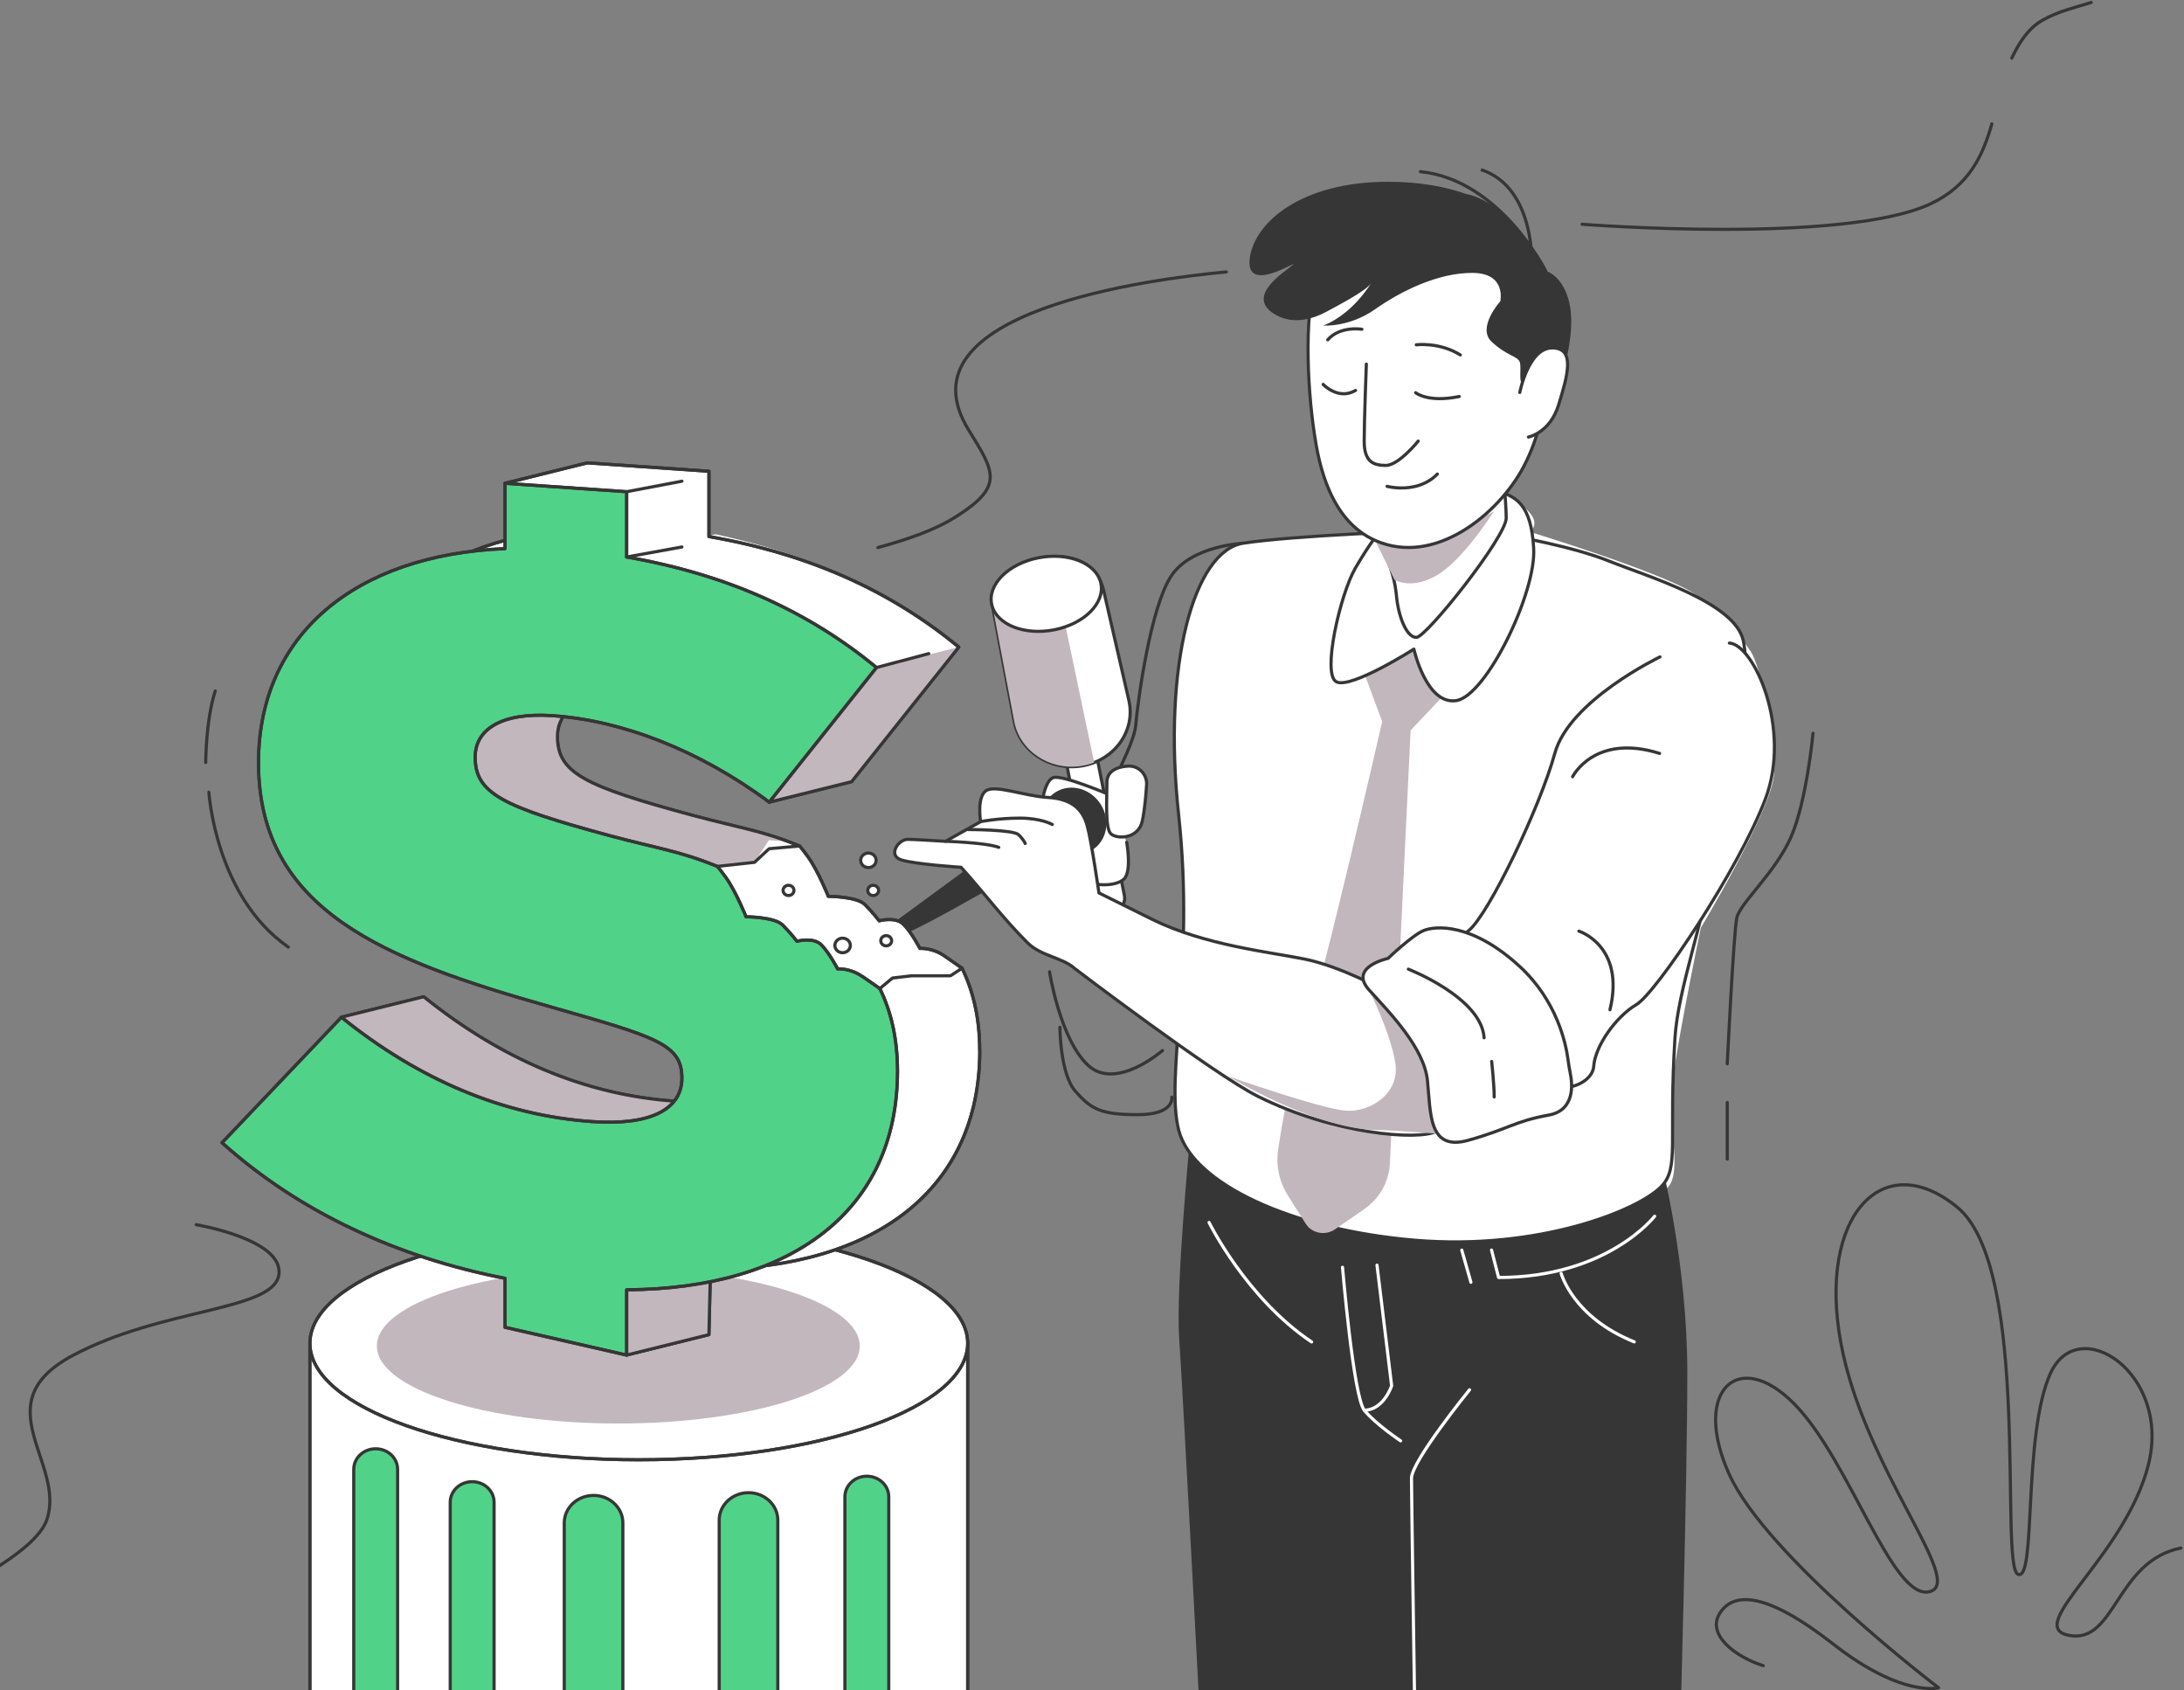 <svg width="694" height="537" viewBox="0 0 694 537" fill="none" xmlns="http://www.w3.org/2000/svg">
<rect x="0" y="0" width="694" height="537" fill="#808080" stroke="none"/>
<path d="M576.114 232.937C576.114 232.937 574.096 254.704 569.052 266.052C564.008 277.411 552.9 286.867 551.891 291.601C550.882 296.335 548.865 337.966 548.865 337.966" stroke="#363636" stroke-linecap="round" stroke-linejoin="round"/>
<path d="M548.865 350.254V368.238" stroke="#363636" stroke-linecap="round" stroke-linejoin="round"/>
<path d="M66.376 251.664C66.376 251.664 68.394 284.779 91.608 300.86" stroke="#363636" stroke-linecap="round" stroke-linejoin="round"/>
<path d="M65.368 242.208C65.368 242.208 65.368 228.957 68.394 219.501" stroke="#363636" stroke-linecap="round" stroke-linejoin="round"/>
<path d="M693.017 491.774C672.284 495.94 672.284 522.301 657.489 519.528C642.682 516.755 675.253 494.547 682.662 465.401C690.06 436.254 660.457 416.831 651.575 436.254C642.693 455.678 647.134 502.866 641.209 500.093C635.284 497.32 645.65 402.942 621.961 383.519C598.272 364.084 577.54 386.292 584.949 426.543C592.347 466.793 624.918 502.867 613.079 505.651C601.24 508.424 587.906 464.02 570.142 445.978C552.378 427.935 537.571 441.812 549.41 468.185C561.249 494.559 616.036 536.19 616.036 536.19C616.036 536.19 604.348 539.323 582.653 522.371C560.959 505.419 550.767 505.732 546.488 512.508C542.209 519.285 551.416 526.374 560.298 529.147" stroke="#363636" stroke-linecap="round" stroke-linejoin="round"/>
<path d="M62.341 389.054C62.341 389.054 90.599 393.788 88.581 405.135C86.564 416.495 51.233 415.543 22.976 430.685C-5.282 445.827 20.958 464.751 14.905 482.724C8.853 500.697 -60.8 525.306 -60.8 525.306" stroke="#363636" stroke-linecap="round" stroke-linejoin="round"/>
<path d="M278.975 173.948C287.509 171.581 296.762 168.669 304.136 163.923C318.897 154.443 316.16 150.046 307.881 136.726C284.32 98.842 366.507 88.527 389.697 86.381" stroke="#363636" stroke-linecap="round" stroke-linejoin="round"/>
<path d="M639.273 18.458C641.406 14.025 644.189 9.198 648.978 6.46C654.126 3.513 659.576 2.353 664.516 0.786" stroke="#363636" stroke-linecap="round" stroke-linejoin="round"/>
<path d="M502.727 71.239C502.727 71.239 585.761 77.725 613.45 64.753C625.787 58.975 630.101 49.321 632.942 39.354" stroke="#363636" stroke-linecap="round" stroke-linejoin="round"/>
<path d="M476.557 88.864C476.557 88.864 468.568 97.844 468.568 106.083C468.568 114.321 471.757 125.541 473.357 136.772C474.957 148.004 464.568 168.216 464.568 168.216C464.568 168.216 478.54 158.238 481.334 153.248C484.129 148.259 486.923 139.023 486.923 139.023C486.923 139.023 494.112 133.779 494.912 127.792C495.712 121.805 497.312 118.057 497.312 110.573C497.312 103.089 491.724 85.128 476.545 88.864H476.557Z" fill="white"/>
<path d="M388.723 174.957L428.646 181.699L437.435 172.718L431.046 169.724C431.046 169.724 394.312 172.718 388.723 174.969V174.957Z" fill="white"/>
<path d="M290.5 446.674V552.214H307.267V433.191C307.267 433.191 300.878 441.429 290.5 446.662V446.674Z" fill="white"/>
<path d="M280.111 313.426C280.111 313.426 288.1 341.122 284.9 353.096C281.711 365.071 276.911 375.548 272.922 380.038C268.933 384.529 249.766 401.747 245.766 401.747C245.766 401.747 268.922 399.496 283.3 388.276C297.678 377.045 309.656 359.084 311.244 343.362C312.844 327.64 304.855 309.678 304.855 309.678H286.488L280.099 313.426H280.111Z" fill="white"/>
<path d="M227.411 169.713L199.466 176.454C199.466 176.454 252.967 188.428 276.922 210.891L303.278 206.401C303.278 206.401 285.711 182.453 227.411 169.724V169.713Z" fill="white"/>
<path d="M478.157 167.462C478.157 167.462 481.346 171.21 482.946 178.693C484.546 186.177 484.546 189.171 484.546 189.171C484.546 189.171 492.535 186.92 509.302 192.164C526.069 197.409 543.635 198.906 533.258 201.145C522.88 203.384 506.102 198.151 519.68 204.139C533.258 210.126 542.035 204.893 545.236 213.119C548.424 221.357 549.224 249.796 543.635 251.293C538.047 252.789 522.08 245.306 522.08 252.047C522.08 258.788 534.858 261.028 533.258 270.762C531.658 280.497 530.069 286.484 523.68 293.968C517.291 301.452 508.502 293.214 501.324 291.717C494.135 290.22 504.513 297.704 506.113 308.936C507.713 320.167 496.536 326.897 496.536 326.897C496.536 326.897 484.558 308.182 486.158 316.42C487.758 324.658 492.547 332.884 491.747 338.129C490.947 343.373 477.369 339.625 474.98 331.387C472.58 323.149 459.906 308.518 458.213 315.666C456.521 322.824 466.203 335.124 467.003 344.116C467.803 353.096 459.014 361.334 459.014 361.334L448.636 360.58H442.247C442.247 360.58 440.647 370.315 431.869 377.799C423.08 385.283 418.291 386.037 427.88 390.527C437.458 395.018 461.425 396.514 482.981 396.514C504.536 396.514 526.103 381.547 530.092 377.056C534.081 372.566 530.892 359.838 530.892 350.114C530.892 340.391 540.47 294.722 540.47 294.722C540.47 294.722 562.025 258.788 563.626 246.814C565.226 234.84 558.906 210.764 556.436 207.144C553.967 203.524 548.447 195.17 538.07 188.428C527.692 181.687 486.158 168.97 486.158 168.97C486.158 168.97 489.347 166.719 486.158 162.983C482.969 159.235 479.769 158.493 479.769 158.493L478.169 167.473L478.157 167.462Z" fill="white"/>
<g style="mix-blend-mode:multiply">
<path d="M395.02 172.59C395.02 172.59 378.531 173.275 372.119 183.056C365.707 192.837 361.695 221.404 360.883 230.431C360.083 239.458 344.836 261.26 348.847 268.024" stroke="#363636" stroke-linecap="round" stroke-linejoin="round"/>
<path d="M336.812 326.34C336.812 326.34 336.812 341.145 341.751 346.703C346.691 352.261 349.648 354.106 361.498 354.106C373.348 354.106 372.363 348.548 372.363 348.548" stroke="#363636" stroke-linecap="round" stroke-linejoin="round"/>
<path d="M378.16 361.509C378.16 361.509 373.545 409.08 374.705 425.29C375.853 441.51 381.627 551.68 381.627 551.68H533.861C533.861 551.68 536.168 470.692 536.168 436.103C536.168 401.515 528.098 370.153 528.098 370.153C528.098 370.153 440.45 390.69 378.172 361.509H378.16Z" fill="#363636"/>
<path d="M480.418 170.27C480.418 170.27 499.237 173.403 511.401 178.287C523.564 183.172 551.346 191.317 553.955 203.524C556.564 215.73 551.346 240.154 546.14 267.026C540.934 293.887 533.2 314.528 532.249 329.705C530.162 362.773 533.721 370.872 527.912 376.917C520.549 384.575 488.836 397.269 449.749 394.008C410.673 390.748 378.879 376.105 374.542 359.002C370.206 341.911 379.749 307.021 374.542 258.985C369.336 210.961 379.401 175.015 395.043 172.567C410.673 170.131 452.358 168.495 461.043 168.495C469.727 168.495 480.441 170.247 480.441 170.247L480.418 170.27Z" fill="white" stroke="#363636" stroke-linecap="round" stroke-linejoin="round"/>
<path d="M432.182 210.369L439.209 229.189C439.209 229.189 420.135 312.95 414.105 329.891C410.174 340.96 407.519 356.044 406.151 365.175C405.386 370.28 406.51 375.467 409.316 379.899L414.94 388.787C416.853 391.815 421.144 392.639 424.181 390.551L433.353 384.239C438.328 380.816 441.377 375.455 441.655 369.677L448.242 232.009L464.301 215.068L448.242 191.538L432.182 210.358V210.369Z" fill="#C2B7BC"/>
<path d="M438.606 168.599C438.606 168.599 435.429 172.312 430.675 180.492C425.921 188.672 419.938 214.396 424.703 216.623C429.457 218.851 449.285 206.215 449.285 206.215C449.285 206.215 453.251 224.049 462.77 222.564C472.29 221.079 488.141 188.37 487.352 174.25C486.564 160.129 481.798 157.158 473.867 155.662C465.936 154.177 438.606 168.587 438.606 168.587V168.599Z" fill="white" stroke="#363636" stroke-linecap="round" stroke-linejoin="round"/>
<path d="M438.177 172.022C438.177 172.022 442.931 180.202 443.731 189.113C444.322 195.738 446.908 202.491 450.074 202.491C453.239 202.491 478.621 170.525 478.621 164.584C478.621 158.644 477.033 144.511 477.033 144.511C477.033 144.511 446.897 169.782 438.177 172.01V172.022Z" fill="white" stroke="#363636" stroke-linecap="round" stroke-linejoin="round"/>
<g style="mix-blend-mode:multiply">
<path d="M474.725 162.426C474.725 162.426 465.437 177.231 457.077 182.453C448.717 187.674 443.14 184.193 443.14 184.193L436.936 171.65C436.936 171.65 466.365 167.648 474.725 162.415V162.426Z" fill="#C2B7BC"/>
</g>
<path d="M430.779 74.035C426.095 76.472 420.842 79.35 419.033 84.397C414.279 97.647 415.218 121.828 417.711 138.199C419.08 147.215 422.523 165.234 436.936 171.662C455.883 180.121 476.221 163.285 484.164 148.247C493.95 129.718 493.208 105.015 486.772 85.673C484.442 78.665 479.978 74.082 472.557 71.784C459.338 67.689 443.221 67.561 430.791 74.035H430.779Z" fill="white" stroke="#363636" stroke-linecap="round" stroke-linejoin="round"/>
<path d="M434.177 115.667C434.177 115.667 433.492 133.686 433.492 140.125C433.492 146.565 436.24 147.853 440.357 147.853C444.473 147.853 450.653 140.125 450.653 140.125" fill="white"/>
<path d="M434.177 115.667C434.177 115.667 433.492 133.686 433.492 140.125C433.492 146.565 436.24 147.853 440.357 147.853C444.473 147.853 450.653 140.125 450.653 140.125" stroke="#363636" stroke-linecap="round" stroke-linejoin="round"/>
<path d="M450.039 109.54C450.039 109.54 457.367 108.577 464.046 112.766L450.039 109.54Z" fill="white"/>
<path d="M450.039 109.54C450.039 109.54 457.367 108.577 464.046 112.766" stroke="#363636" stroke-linecap="round" stroke-linejoin="round"/>
<path d="M432.762 104.597C432.762 104.597 425.805 103.449 421.909 107.951L432.762 104.597Z" fill="white"/>
<path d="M432.762 104.597C432.762 104.597 425.805 103.449 421.909 107.951" stroke="#363636" stroke-linecap="round" stroke-linejoin="round"/>
<path d="M449.842 124.752C449.842 124.752 453.715 128.024 463.71 125.958L449.842 124.752Z" fill="white"/>
<path d="M449.842 124.752C449.842 124.752 453.715 128.024 463.71 125.958" stroke="#363636" stroke-linecap="round" stroke-linejoin="round"/>
<path d="M420.448 122.106C420.448 122.106 425.26 127.258 430.744 124.032L420.448 122.106Z" fill="white"/>
<path d="M420.448 122.106C420.448 122.106 425.26 127.258 430.744 124.032" stroke="#363636" stroke-linecap="round" stroke-linejoin="round"/>
<path d="M486.761 85.673C486.761 85.673 488.431 59.671 470.574 53.881" stroke="#363636" stroke-miterlimit="10"/>
<path d="M491.167 86.068C491.167 86.068 476.743 57.107 451.349 54.531" stroke="#363636" stroke-miterlimit="10" stroke-linecap="round"/>
<path d="M498.727 96.359C496.663 87.344 491.179 86.056 491.179 86.056C491.179 86.056 486.703 76.635 479.131 69.348C479.259 69.348 479.375 69.325 479.502 69.325C479.502 69.325 478.215 67.967 475.432 66.192C473.705 64.892 471.849 63.767 469.89 62.897C468.591 62.316 467.177 61.876 465.669 61.551C459.674 59.451 451.581 57.745 441.053 57.745C413.584 57.745 398.487 70.613 397.107 82.204C395.738 93.784 412.899 82.204 410.835 84.13C408.771 86.056 395.727 93.784 404.655 99.573C410.209 103.17 416.517 101.79 421.955 98.784C424.877 97.172 434.107 92.472 435.765 89.897C434.536 91.799 432.345 94.839 429.365 97.636C424.553 102.138 420.436 103.426 420.436 103.426C420.436 103.426 428.68 104.064 436.913 98.274C445.157 92.484 456.822 86.694 467.814 86.694C478.807 86.694 476.743 95.71 476.743 95.71C476.743 95.71 469.194 104.075 473.995 108.577C478.795 113.079 482.239 113.079 482.923 115.017C483.607 116.943 482.239 122.095 484.291 122.095C486.343 122.095 485.659 112.441 489.103 112.441C492.547 112.441 496.652 118.231 496.652 118.231C496.652 118.231 500.768 105.363 498.716 96.348L498.727 96.359Z" fill="#363636"/>
<path d="M482.934 124.682C482.934 124.682 485.683 110.526 493.231 110.526C500.779 110.526 498.043 119.542 495.295 128.546C492.547 137.561 485.683 138.838 485.683 138.838" fill="white"/>
<path d="M482.934 124.682C482.934 124.682 485.683 110.526 493.231 110.526C500.779 110.526 498.043 119.542 495.295 128.546C492.547 137.561 485.683 138.838 485.683 138.838" stroke="#363636" stroke-linecap="round" stroke-linejoin="round"/>
<path d="M527.483 208.687C527.483 208.687 498.692 222.46 494.066 239.319C489.439 256.178 473.194 290.278 466.736 295.604C466.736 295.604 457.552 302.844 467.095 307.729C476.65 312.614 485.335 331.341 488.802 340.287C492.28 349.244 505.986 345.253 506.426 338.755C506.867 332.258 513.604 322.871 519.946 319.17C526.289 315.468 552.459 276.251 560.947 253.915C569.435 231.579 557.329 204.754 549.537 204.289" fill="white"/>
<path d="M527.483 208.687C527.483 208.687 498.692 222.46 494.066 239.319C489.439 256.178 473.194 290.278 466.736 295.604C466.736 295.604 457.552 302.844 467.095 307.729C476.65 312.614 485.335 331.341 488.802 340.287C492.28 349.244 505.986 345.253 506.426 338.755C506.867 332.258 513.604 322.871 519.946 319.17C526.289 315.468 552.459 276.251 560.947 253.915C569.435 231.579 557.329 204.754 549.537 204.289" stroke="#363636" stroke-linecap="round" stroke-linejoin="round"/>
<path d="M334.759 220.974L347.282 286.101C347.734 288.666 350.308 290.418 353.057 290.023C355.967 289.605 357.892 286.972 357.254 284.28L344.349 219.222C343.78 216.844 341.554 215.985 338.992 216.38C336.325 216.797 334.319 218.468 334.759 220.963V220.974Z" fill="white" stroke="#363636" stroke-linecap="round" stroke-linejoin="round"/>
<path d="M352.013 252.244C352.013 252.244 337.82 246.199 334.806 247C331.791 247.812 330.933 256.27 330.933 256.27C330.933 256.27 331.362 259.902 332.649 264.74C333.936 269.579 338.238 276.842 342.969 279.256C347.7 281.681 354.587 281.681 357.161 279.256C359.735 276.831 358.019 267.56 358.019 267.56" fill="white"/>
<path d="M352.013 252.244C352.013 252.244 337.82 246.199 334.806 247C331.791 247.812 330.933 256.27 330.933 256.27C330.933 256.27 331.362 259.902 332.649 264.74C333.936 269.579 338.238 276.842 342.969 279.256C347.7 281.681 354.587 281.681 357.161 279.256C359.735 276.831 358.019 267.56 358.019 267.56" stroke="#363636" stroke-linecap="round" stroke-linejoin="round"/>
<path d="M358.901 243.368C358.901 243.368 351.746 243.217 351.746 248.485C351.746 253.753 351.12 263.116 352.999 264.88C354.877 266.632 361.741 266.632 362.994 260.784C363.747 257.257 364.142 252.511 364.35 249.297C364.524 246.489 362.507 243.832 359.538 243.414C359.318 243.38 359.109 243.368 358.901 243.368Z" fill="white" stroke="#363636" stroke-linecap="round" stroke-linejoin="round"/>
<path d="M315.627 193.847L322.26 229.027C323.929 238.402 333.321 244.795 343.351 243.368C353.984 241.86 361.022 232.229 358.692 222.39L350.668 187.465C348.604 178.786 340.464 175.63 331.107 177.092C321.378 178.612 314.015 184.727 315.639 193.847H315.627Z" fill="white" stroke="#363636" stroke-linecap="round" stroke-linejoin="round"/>
<g style="mix-blend-mode:multiply">
<path d="M333.959 176.802C333.02 176.849 332.069 176.941 331.095 177.092C321.367 178.612 314.004 184.727 315.627 193.847L322.26 229.027C323.929 238.402 333.321 244.795 343.351 243.368C344.882 243.147 346.331 242.753 347.688 242.219L333.959 176.814V176.802Z" fill="#C2B7BC"/>
</g>
<path d="M349.798 185.203C351.224 191.515 344.615 198.163 335.049 200.066C325.472 201.969 316.566 198.384 315.14 192.083C313.714 185.771 320.323 179.123 329.889 177.22C339.467 175.317 348.372 178.902 349.798 185.203Z" fill="white" stroke="#363636" stroke-linecap="round" stroke-linejoin="round"/>
<path d="M350.853 257.697C352.941 263.302 350.332 269.242 345.033 270.971C339.734 272.7 333.762 269.567 331.675 263.963C329.588 258.359 332.197 252.418 337.496 250.689C342.795 248.961 348.766 252.093 350.853 257.697Z" fill="#363636"/>
<path d="M328.602 260.355L283.59 293.4C283.59 293.4 279.497 297.751 284.355 297.727C289.225 297.704 337.403 268.894 337.403 268.894C337.403 268.894 344.383 259.728 328.591 260.343L328.602 260.355Z" fill="#363636"/>
<path d="M457.518 341.54C458.828 335.089 446.989 317.255 439.36 314.354C439.36 314.354 425.932 307.021 414.778 304.724C403.623 302.427 382.879 300.361 366.043 292.019L349.207 283.665C349.207 283.665 346.841 267.212 345.45 262.234C344.047 257.257 340.8 253.799 333.008 253.335C325.205 252.871 315.894 249.042 313.134 251.328C310.363 253.613 311.604 261.028 311.604 261.028L300.461 267.27C295.938 267.003 290.292 266.643 288.436 266.643C285.445 266.643 281.955 271.783 286.442 273.187C290.929 274.591 305.389 275.52 305.389 275.52C312.508 283.375 319.129 292.251 326.689 299.665C330.794 303.691 337.867 304.283 341.508 307.683C341.508 307.683 385.616 341.227 399.681 348.27C423.984 360.429 450.908 362.367 456.335 359.42C461.762 356.484 456.242 347.991 457.553 341.552L457.518 341.54Z" fill="white" stroke="#363636" stroke-linecap="round" stroke-linejoin="round"/>
<g style="mix-blend-mode:multiply">
<path d="M435.046 314.482C435.046 314.482 441.957 328.278 443.406 337.827C444.856 347.365 435.406 353.503 427.405 352.818C419.404 352.133 390.323 341.911 390.323 341.911C390.323 341.911 417.433 358.492 436.855 358.956C456.289 359.408 460.846 362.367 463.756 356.229C466.666 350.091 465.205 329.647 456.486 322.836C447.755 316.025 438.304 308.193 435.035 314.494L435.046 314.482Z" fill="#C2B7BC"/>
</g>
<path d="M498.948 340.763C498.669 339.44 498.461 338.105 498.287 336.771C497.602 331.457 494.715 317.87 482.842 306.963C467.733 293.075 456.057 294.107 452.393 295.616C448.717 297.124 441.087 304.457 441.087 304.457C441.087 304.457 428.414 307.161 435.046 314.482C441.679 321.803 452.532 332.838 453.599 343.292C454.665 353.746 453.854 365.813 466.585 362.239C479.317 358.677 481.276 356.194 492.106 354.245C500.524 352.737 499.724 344.406 498.936 340.763H498.948Z" fill="white" stroke="#363636" stroke-linecap="round" stroke-linejoin="round"/>
<path d="M307.708 263.534C307.708 263.534 321.9 263.534 323.628 265.147C325.344 266.759 325.773 267.966 325.773 267.966" stroke="#363636" stroke-linecap="round" stroke-linejoin="round"/>
<path d="M311.58 261.016C311.58 261.016 317.169 259.902 324.057 259.902C330.944 259.902 334.377 261.921 334.377 261.921" stroke="#363636" stroke-linecap="round" stroke-linejoin="round"/>
<path d="M447.523 307.88C447.523 307.88 470.783 316.907 471.594 329.682" stroke="#363636" stroke-linecap="round" stroke-linejoin="round"/>
<path d="M474.006 337.2C474.006 337.2 474.806 344.719 474.806 348.478" stroke="#363636" stroke-linecap="round" stroke-linejoin="round"/>
<path d="M440.763 154.501C440.763 154.501 450.491 157.1 456.741 150.591L440.763 154.501Z" fill="white"/>
<path d="M440.763 154.501C440.763 154.501 450.491 157.1 456.741 150.591" stroke="#363636" stroke-linecap="round" stroke-linejoin="round"/>
<path d="M426.605 402.594C426.605 402.594 430.06 443.68 433.527 447.996C436.983 452.324 445.065 457.731 445.065 457.731" stroke="white" stroke-linecap="round" stroke-linejoin="round"/>
<path d="M466.968 441.51C466.968 441.51 448.52 464.217 448.52 469.613C448.52 475.008 449.668 550.601 449.668 550.601" stroke="white" stroke-miterlimit="10" stroke-linecap="round"/>
<path d="M525.79 386.374C525.79 386.374 510.798 405.832 476.198 405.832L473.96 397.118" stroke="white" stroke-linecap="round" stroke-linejoin="round"/>
<path d="M307.499 426.728H98.472V552.562H307.499V426.728Z" fill="white" stroke="#363636" stroke-miterlimit="10"/>
<path d="M126.347 552.562V466.782C126.347 463.173 123.228 460.249 119.378 460.249C115.529 460.249 112.41 463.173 112.41 466.782V552.562H126.347Z" fill="#51D289" stroke="#363636" stroke-miterlimit="10"/>
<path d="M282.419 552.562V475.495C282.419 471.887 279.299 468.963 275.45 468.963C271.6 468.963 268.481 471.887 268.481 475.495V552.562H282.419Z" fill="#51D289" stroke="#363636" stroke-miterlimit="10"/>
<path d="M157.005 552.562V477.236C157.005 473.627 153.886 470.703 150.036 470.703C146.186 470.703 143.067 473.627 143.067 477.236V552.562H157.005Z" fill="#51D289" stroke="#363636" stroke-miterlimit="10"/>
<path d="M197.924 552.562V483.791C197.924 478.965 193.75 475.066 188.613 475.066C183.465 475.066 179.302 478.976 179.302 483.791V552.562H197.924Z" fill="#51D289" stroke="#363636" stroke-miterlimit="10"/>
<path d="M247.157 552.562V482.921C247.157 478.094 242.983 474.196 237.846 474.196C232.698 474.196 228.536 478.106 228.536 482.921V552.562H247.157Z" fill="#51D289" stroke="#363636" stroke-miterlimit="10"/>
<path d="M307.499 426.728H98.472V552.562H307.499V426.728Z" stroke="#363636" stroke-miterlimit="10"/>
<path d="M202.991 463.742C260.709 463.742 307.499 447.17 307.499 426.728C307.499 406.287 260.709 389.715 202.991 389.715C145.273 389.715 98.484 406.287 98.484 426.728C98.484 447.17 145.273 463.742 202.991 463.742Z" fill="white" stroke="#363636" stroke-linecap="round" stroke-linejoin="round"/>
<path d="M202.991 463.742C260.709 463.742 307.499 447.17 307.499 426.728C307.499 406.287 260.709 389.715 202.991 389.715C145.273 389.715 98.484 406.287 98.484 426.728C98.484 447.17 145.273 463.742 202.991 463.742Z" stroke="#363636" stroke-linecap="round" stroke-linejoin="round"/>
<g style="mix-blend-mode:multiply">
<path d="M196.486 452.22C238.861 452.22 273.212 441.197 273.212 427.599C273.212 414.001 238.861 402.977 196.486 402.977C154.112 402.977 119.761 414.001 119.761 427.599C119.761 441.197 154.112 452.22 196.486 452.22Z" fill="#C2B7BC"/>
</g>
<path d="M311.314 333.801C311.314 323.706 309.366 315.085 305.702 307.567C305.157 307.184 303.29 305.896 300.066 303.656C296.182 300.965 292.309 301.301 292.309 301.301C292.309 301.301 289.723 296.277 287.138 293.666C284.552 291.067 279.381 292.529 279.381 292.529C279.381 292.529 277.444 289.965 274.847 287.366C272.261 284.767 263.205 284.744 263.205 284.744C263.205 284.744 259.97 276.633 256.735 272.166C255.297 270.182 254.52 269.219 254.08 268.743C242.125 263.859 235.412 263.128 219.99 258.997C185.564 249.703 177.134 245.503 177.134 233.981C177.134 225.418 185.216 219.721 201.727 220.858C202.11 220.882 202.493 220.928 202.887 220.963L244.444 254.82L270.591 248.334L304.67 205.566C282.894 187.604 256.897 175.932 225.277 170.455V149.709L186.63 147.041L160.483 153.527L166.745 165.826L167.313 170.061C130.776 177.359 108.293 201.087 108.293 235.814C108.293 282.899 148.691 298.528 201.032 313.333C234.403 322.883 242.832 325.11 242.832 335.971C242.832 345.845 233 351.101 214.378 349.813C185.923 347.852 159.219 336.458 134.638 316.652L108.49 323.138L89.857 364.015L119.077 376.987L121.79 375.095C141.258 386.896 163.278 395.064 186.619 399.601V421.333L196.092 421.983L199.118 430.476L225.266 423.99L225.764 403.232C278.163 402.757 311.337 377.753 311.337 333.766L311.314 333.801Z" fill="white" stroke="#363636" stroke-linecap="round" stroke-linejoin="round"/>
<g style="mix-blend-mode:multiply">
<path d="M304.635 205.577L268.898 214.454L244.421 254.82L270.568 248.334L304.635 205.577Z" fill="#C2B7BC"/>
</g>
<g style="mix-blend-mode:multiply">
<path d="M199.107 430.511L225.242 424.025V403.267L197.24 406.4L199.107 430.511Z" fill="#C2B7BC"/>
</g>
<g style="mix-blend-mode:multiply">
<path d="M191.373 277.376C194.156 276.506 222.031 275.636 222.031 275.636L239.771 273.942L244.328 266.922L250.416 267.328C240.595 263.685 233.753 262.698 219.978 258.997C185.552 249.703 177.122 245.503 177.122 233.981C177.122 227.565 181.668 222.75 190.898 221.23C161.863 210.926 128.573 230.303 138.418 252.117C148.633 274.754 188.578 278.246 191.373 277.376Z" fill="#C2B7BC"/>
</g>
<g style="mix-blend-mode:multiply">
<path d="M214.355 349.836C185.9 347.875 159.196 336.481 134.614 316.675L108.467 323.161C108.467 323.161 117.048 344.429 149.561 357.494C182.074 370.559 217.381 361.845 222.019 358.364C225.138 356.032 227.828 351.739 229.266 349.163C225.185 349.987 220.199 350.231 214.343 349.836H214.355Z" fill="#C2B7BC"/>
</g>
<path d="M311.314 333.801C311.314 323.706 309.366 315.085 305.702 307.567C305.157 307.184 303.29 305.896 300.066 303.657C296.182 300.965 292.309 301.301 292.309 301.301C292.309 301.301 289.723 296.277 287.138 293.666C284.552 291.067 279.381 292.529 279.381 292.529C279.381 292.529 277.444 289.965 274.847 287.366C272.261 284.767 263.205 284.744 263.205 284.744C263.205 284.744 259.97 276.633 256.735 272.166C255.297 270.182 254.52 269.219 254.08 268.743C242.125 263.859 235.412 263.128 219.99 258.997C185.564 249.703 177.134 245.503 177.134 233.981C177.134 225.418 185.216 219.721 201.727 220.858C202.11 220.882 202.493 220.928 202.887 220.963L244.444 254.82L270.591 248.334L304.67 205.566C282.894 187.604 256.897 175.932 225.277 170.455V149.709L186.63 147.041L160.483 153.527L166.745 165.826L167.313 170.061C130.776 177.359 108.293 201.087 108.293 235.814C108.293 282.899 148.691 298.528 201.032 313.333C234.403 322.883 242.832 325.11 242.832 335.971C242.832 345.845 233 351.101 214.378 349.813C185.923 347.852 159.219 336.458 134.638 316.652L108.49 323.138L89.857 364.015L119.077 376.987L121.79 375.095C141.258 386.896 163.278 395.064 186.619 399.601V421.333L196.092 421.983L199.118 430.476L225.266 423.99L225.764 403.232C278.163 402.757 311.337 377.753 311.337 333.766L311.314 333.801Z" stroke="#363636" stroke-linecap="round" stroke-linejoin="round"/>
<path d="M273.931 310.154C270.046 307.462 266.174 307.799 266.174 307.799C266.174 307.799 263.588 302.775 261.002 300.164C258.416 297.565 253.245 299.027 253.245 299.027C253.245 299.027 251.309 296.463 248.711 293.864C246.125 291.265 237.07 291.241 237.07 291.241C237.07 291.241 233.835 283.131 230.599 278.664C229.162 276.68 228.385 275.717 227.944 275.241C215.99 270.356 209.276 269.625 193.854 265.495C159.428 256.201 150.998 252 150.998 240.479C150.998 231.916 159.08 226.219 175.592 227.356C197.379 228.853 221.961 238.123 244.444 254.832L278.522 212.063C256.747 194.102 230.75 182.43 199.13 176.953V156.207L160.483 153.538V174.284C112.711 176.257 82.146 201.806 82.146 242.312C82.146 289.397 122.544 305.026 174.884 319.831C208.256 329.38 216.685 331.608 216.685 342.468C216.685 352.342 206.852 357.598 188.231 356.31C159.776 354.35 133.072 342.956 108.49 323.149L70.551 363.017C95.144 385.132 126.405 399.473 160.483 406.098V421.658L199.13 430.488V409.742C251.819 409.428 285.201 384.401 285.201 340.275C285.201 330.181 283.253 321.56 279.589 314.041C279.044 313.658 277.177 312.37 273.954 310.131L273.931 310.154Z" fill="#51D289" stroke="#363636" stroke-linecap="round" stroke-linejoin="round"/>
<path d="M273.931 310.154C270.046 307.462 266.174 307.799 266.174 307.799C266.174 307.799 263.588 302.775 261.002 300.164C258.416 297.565 253.245 299.027 253.245 299.027C253.245 299.027 251.309 296.463 248.711 293.864C246.125 291.265 237.07 291.241 237.07 291.241C237.07 291.241 233.835 283.131 230.599 278.664C229.162 276.68 228.385 275.717 227.944 275.241C215.99 270.356 209.276 269.625 193.854 265.495C159.428 256.201 150.998 252 150.998 240.479C150.998 231.916 159.08 226.219 175.592 227.356C197.379 228.853 221.961 238.123 244.444 254.832L278.522 212.063C256.747 194.102 230.75 182.43 199.13 176.953V156.207L160.483 153.538V174.284C112.711 176.257 82.146 201.806 82.146 242.312C82.146 289.397 122.544 305.026 174.884 319.831C208.256 329.38 216.685 331.608 216.685 342.468C216.685 352.342 206.852 357.598 188.231 356.31C159.776 354.35 133.072 342.956 108.49 323.149L70.551 363.017C95.144 385.132 126.405 399.473 160.483 406.098V421.658L199.13 430.488V409.742C251.819 409.428 285.201 384.401 285.201 340.275C285.201 330.181 283.253 321.56 279.589 314.041C279.044 313.658 277.177 312.37 273.954 310.131L273.931 310.154Z" stroke="#363636" stroke-linecap="round" stroke-linejoin="round"/>
<path d="M278.499 212.063L295.127 207.643" stroke="#363636" stroke-linecap="round" stroke-linejoin="round"/>
<path d="M199.107 156.207L216.697 152.865" stroke="#363636" stroke-linecap="round" stroke-linejoin="round"/>
<path d="M199.107 176.953L216.697 173.762" stroke="#363636" stroke-linecap="round" stroke-linejoin="round"/>
<path d="M227.921 275.241L239.771 273.942L244.386 269.625L254.068 268.755" stroke="#363636" stroke-linecap="round" stroke-linejoin="round"/>
<path d="M279.554 314.064L283.59 310.699L289.747 309.98H293.585H302.049L305.702 307.578" stroke="#363636" stroke-linecap="round" stroke-linejoin="round"/>
<path d="M300.438 267.258C300.438 267.258 313.285 267.653 317.366 269.184" stroke="#363636" stroke-linecap="round" stroke-linejoin="round"/>
<path d="M384.201 388.358C384.201 388.358 396.051 412.422 416.784 426.311" stroke="white" stroke-linecap="round" stroke-linejoin="round"/>
<path d="M499.724 246.744C499.724 246.744 506.635 232.856 527.367 239.342" stroke="#363636" stroke-linecap="round" stroke-linejoin="round"/>
<path d="M501.707 295.801C501.707 295.801 516.514 300.431 511.586 320.794" stroke="#363636" stroke-linecap="round" stroke-linejoin="round"/>
<path d="M333.507 308.727C333.507 308.727 336.812 330.041 345.694 338.372C354.575 346.703 369.394 333.743 369.394 333.743" stroke="#363636" stroke-linecap="round" stroke-linejoin="round"/>
<path d="M283.335 298.853C283.335 299.746 282.558 300.477 281.607 300.477C280.656 300.477 279.879 299.758 279.879 298.853C279.879 297.948 280.656 297.229 281.607 297.229C282.558 297.229 283.335 297.96 283.335 298.853Z" fill="white" stroke="#363636" stroke-linecap="round" stroke-linejoin="round"/>
<path d="M275.948 270.994C277.305 270.994 278.407 272.027 278.407 273.303C278.407 274.58 277.305 275.612 275.948 275.612C274.592 275.612 273.49 274.58 273.49 273.303C273.49 272.027 274.592 270.994 275.948 270.994Z" fill="white" stroke="#363636" stroke-linecap="round" stroke-linejoin="round"/>
<path d="M267.751 298.041C269.107 298.041 270.209 299.073 270.209 300.35C270.209 301.626 269.107 302.659 267.751 302.659C266.394 302.659 265.292 301.626 265.292 300.35C265.292 299.073 266.394 298.041 267.751 298.041Z" fill="white" stroke="#363636" stroke-linecap="round" stroke-linejoin="round"/>
<path d="M279.195 282.864C279.195 283.758 278.418 284.489 277.467 284.489C276.517 284.489 275.74 283.769 275.74 282.864C275.74 281.959 276.517 281.24 277.467 281.24C278.418 281.24 279.195 281.959 279.195 282.864Z" fill="white" stroke="#363636" stroke-linecap="round" stroke-linejoin="round"/>
<path d="M252.294 282.864C252.294 283.758 251.517 284.489 250.566 284.489C249.616 284.489 248.839 283.769 248.839 282.864C248.839 281.959 249.616 281.24 250.566 281.24C251.517 281.24 252.294 281.959 252.294 282.864Z" fill="white" stroke="#363636" stroke-linecap="round" stroke-linejoin="round"/>
<path d="M437.562 401.91L442.212 440.223C442.212 440.223 439.719 447.938 433.527 447.996" stroke="white" stroke-linecap="round" stroke-linejoin="round"/>
<path d="M496.083 404.52C496.083 404.52 499.794 418.455 519.309 426.287" stroke="white" stroke-linecap="round" stroke-linejoin="round"/>
<path d="M464.498 397.129L467.408 407.352" stroke="white" stroke-linecap="round" stroke-linejoin="round"/>
</g>
</svg>
